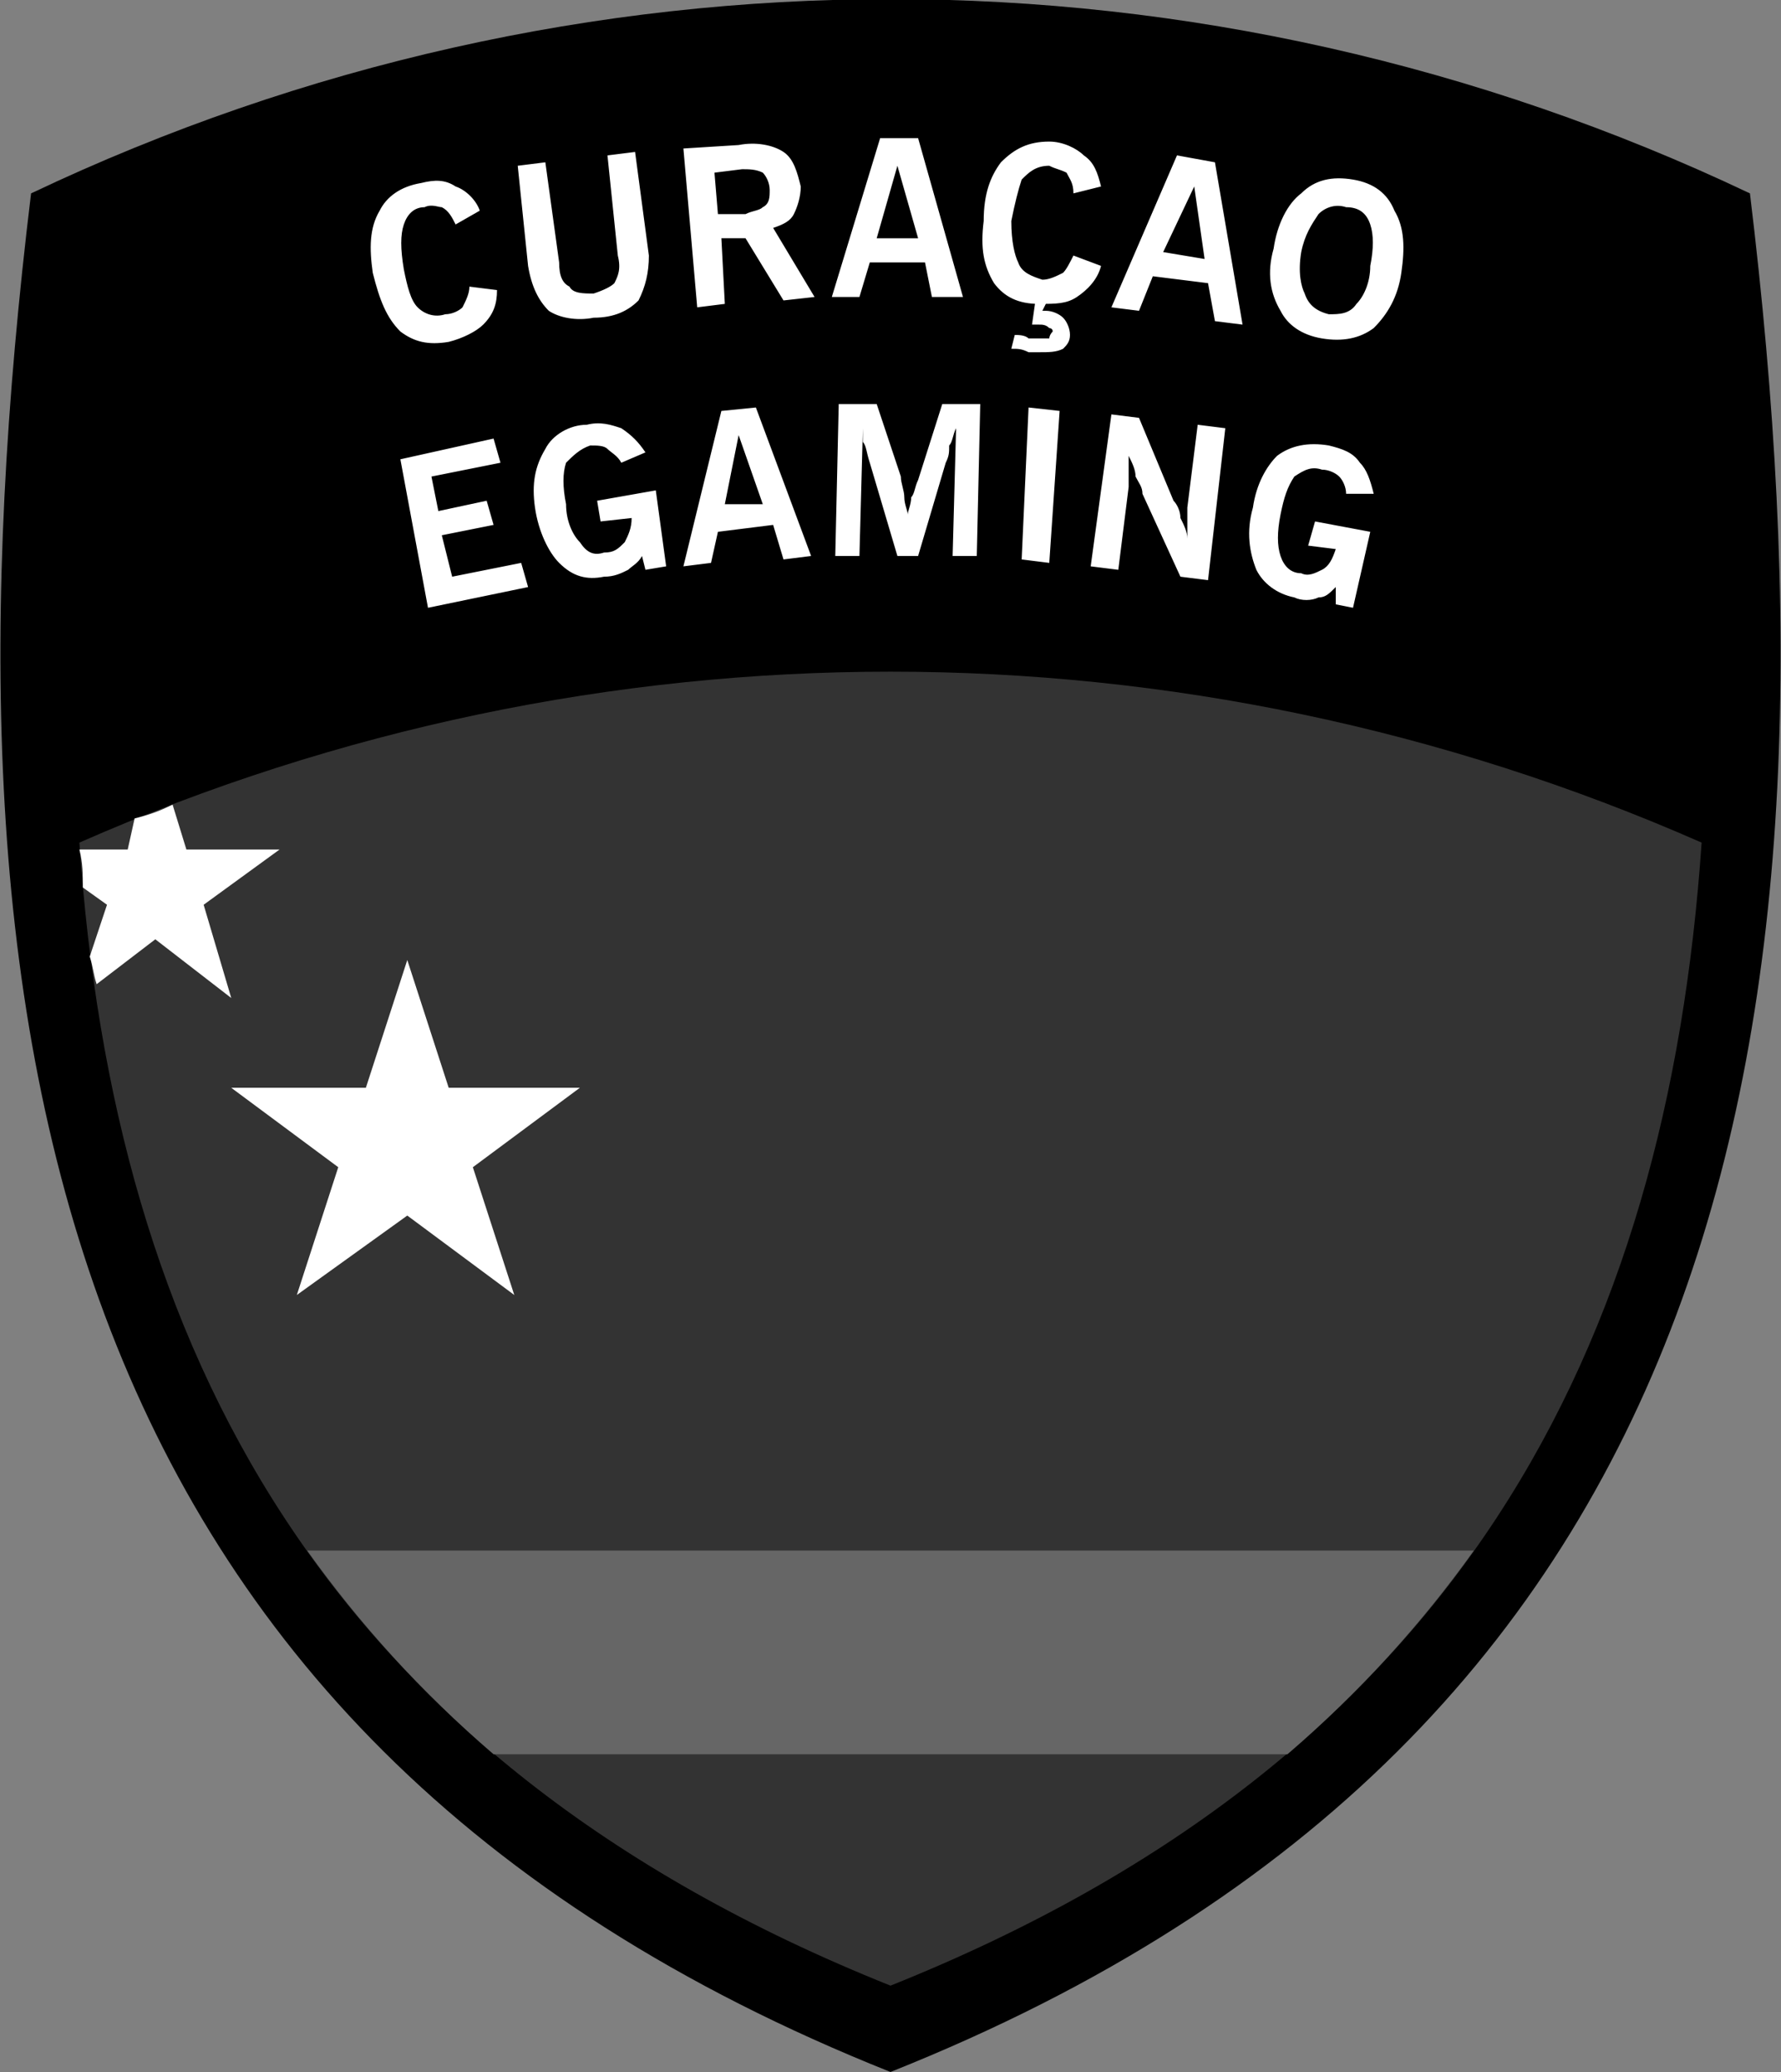 <?xml version="1.0" encoding="UTF-8"?>
<!DOCTYPE svg PUBLIC "-//W3C//DTD SVG 1.1//EN" "http://www.w3.org/Graphics/SVG/1.1/DTD/svg11.dtd">
<!-- Creator: CorelDRAW X7 -->
<svg xmlns="http://www.w3.org/2000/svg" xml:space="preserve" width="516px" height="600px" version="1.1" style="shape-rendering:geometricPrecision; text-rendering:geometricPrecision; image-rendering:optimizeQuality; fill-rule:evenodd; clip-rule:evenodd"
viewBox="0 0 516 600"
 xmlns:xlink="http://www.w3.org/1999/xlink">
 <rect x="0" y="0" width="516" height="600" fill="#808080" stroke="none"/>
 <defs>
  <style type="text/css">
   <![CDATA[
    .fil0 {fill:black}
    .fil1 {fill:#333333}
    .fil3 {fill:#666666}
    .fil2 {fill:white}
    .fil4 {fill:white;fill-rule:nonzero}
   ]]>
  </style>
 </defs>
 <g id="Layer_x0020_1">
  <g id="_358949808368">
   <path class="fil0" d="M258 600c-246,-98 -278,-305 -249,-544 158,-75 340,-75 498,0 29,239 -3,446 -249,544z"/>
   <path class="fil1" d="M258 575c-165,-66 -225,-185 -235,-331 150,-66 320,-66 470,0 -10,146 -70,265 -235,331z"/>
   <path class="fil2" d="M28 285c-1,-3 -1,-5 -2,-8l5 -15 -7 -5c0,-4 0,-7 -1,-11l14 0 2 -9c4,-1 7,-2 11,-4l4 13 27 0 -22 16 8 27 -22 -17 -17 13z"/>
   <path class="fil3" d="M143 508c-21,-18 -39,-38 -54,-59l338 0c-15,21 -33,41 -54,59l-230 0z"/>
   <polygon class="fil2" points="118,278 130,315 168,315 137,338 149,375 118,352 86,375 98,338 67,315 106,315 "/>
   <path class="fil4" d="M136 83l8 1c0,4 -1,7 -4,10 -2,2 -6,4 -10,5 -6,1 -10,0 -14,-3 -4,-4 -6,-9 -8,-17 -1,-7 -1,-13 2,-18 2,-4 6,-7 12,-8 4,-1 7,-1 10,1 3,1 6,4 7,7l-7 4c-1,-2 -2,-4 -4,-5 -1,0 -3,-1 -5,0 -3,0 -5,2 -6,5 -1,3 -1,7 0,13 1,5 2,9 4,11 2,2 5,3 8,2 2,0 4,-1 5,-2 1,-2 2,-4 2,-6zm17 -6l-3 -29 8 -1 4 29c0,4 1,6 3,7 1,2 4,2 7,2 3,-1 5,-2 6,-3 1,-2 2,-4 1,-8l-3 -29 8 -1 4 30c0,5 -1,9 -3,13 -3,3 -7,5 -13,5 -5,1 -10,0 -13,-2 -3,-3 -5,-7 -6,-13zm55 -15l8 0c2,-1 4,-1 5,-2 2,-1 2,-3 2,-5 0,-2 -1,-4 -2,-5 -2,-1 -4,-1 -6,-1l-8 1 1 12zm-6 27l-4 -46 16 -1c5,-1 10,0 13,2 3,2 4,6 5,10 0,3 -1,6 -2,8 -1,2 -3,3 -6,4l12 20 -9 1 -11 -18 -7 0 1 19 -8 1zm52 -20l12 0 -6 -21 -6 21zm-13 17l14 -46 11 0 13 46 -9 0 -2 -10 -16 0 -3 10 -8 0zm70 -12l8 3c-1,4 -4,7 -7,9 -3,2 -6,2 -11,2 -6,0 -10,-2 -13,-6 -3,-5 -4,-10 -3,-18 0,-8 2,-13 5,-17 4,-4 8,-6 14,-6 4,0 8,2 10,4 3,2 4,5 5,9l-8 2c0,-3 -1,-4 -2,-6 -2,-1 -3,-1 -5,-2 -4,0 -6,2 -8,4 -1,3 -2,7 -3,12 0,6 1,10 2,12 1,3 4,4 7,5 2,0 4,-1 6,-2 1,-1 2,-3 3,-5zm-18 27l1 -4c1,0 3,0 4,1 1,0 2,0 3,0 1,0 2,0 3,0 0,0 0,-1 1,-2 0,-1 -1,-1 -1,-1 -1,-1 -2,-1 -3,-1 -1,0 -1,0 -1,0 0,0 -1,0 -1,0l1 -7 3 1 -1 2 1 0c2,0 4,1 5,2 1,1 2,3 2,5 0,2 -1,3 -2,4 -2,1 -4,1 -7,1 -1,0 -2,0 -3,0 -2,-1 -3,-1 -5,-1zm44 -28l12 2 -3 -21 -9 19zm-15 16l19 -44 11 2 8 47 -8 -1 -2 -11 -16 -2 -4 10 -8 -1zm55 -16c-1,6 0,10 1,12 1,3 3,5 7,6 3,0 6,0 8,-3 2,-2 4,-6 4,-11 1,-5 1,-9 0,-12 -1,-3 -3,-5 -7,-5 -3,-1 -6,0 -8,2 -2,3 -4,6 -5,11zm-8 -1c1,-7 4,-13 8,-16 4,-4 9,-5 15,-4 6,1 10,4 12,9 3,5 3,11 2,18 -1,7 -4,12 -8,16 -4,3 -9,4 -15,3 -6,-1 -10,-4 -12,-8 -3,-5 -4,-11 -2,-18z"/>
   <path class="fil4" d="M124 176l-8 -43 27 -6 2 7 -20 4 2 10 14 -3 2 7 -15 3 3 12 20 -4 2 7 -29 6zm63 -11l-1 -4c-1,2 -3,3 -4,4 -2,1 -4,2 -7,2 -5,1 -9,0 -13,-4 -3,-3 -6,-9 -7,-16 -1,-7 0,-12 3,-17 2,-4 7,-7 12,-7 4,-1 7,0 10,1 3,2 5,4 7,7l-7 3c-1,-2 -3,-3 -4,-4 -1,-1 -3,-1 -5,-1 -3,1 -5,3 -7,5 -1,3 -1,7 0,12 0,5 2,9 4,11 2,3 4,4 7,3 3,0 4,-1 6,-3 1,-2 2,-4 2,-7l-9 1 -1 -6 17 -3 3 22 -6 1zm23 -19l11 0 -7 -20 -4 20zm-12 18l11 -45 10 -1 16 43 -8 1 -3 -10 -16 2 -2 9 -8 1zm44 -3l1 -44 11 0 7 21c0,2 1,4 1,6 0,2 1,4 1,5 0,-1 1,-3 1,-5 1,-1 1,-3 2,-5l7 -22 11 0 -1 44 -7 0 1 -37c-1,2 -1,4 -2,5 0,2 0,3 -1,5l-8 27 -6 0 -8 -27c-1,-3 -1,-5 -2,-6 0,-2 0,-3 0,-4l-1 37 -7 0zm54 1l2 -44 9 1 -3 44 -8 -1zm20 2l6 -44 8 1 10 24c1,1 2,3 2,5 1,2 2,4 2,6 0,-2 0,-3 0,-5 0,-1 0,-3 0,-4l3 -24 8 1 -5 44 -8 -1 -11 -24c0,-2 -1,-3 -2,-5 0,-2 -1,-4 -2,-6 0,1 0,2 0,4 0,1 0,3 0,5l-3 24 -8 -1zm71 11l0 -5c-2,2 -3,3 -5,3 -2,1 -5,1 -7,0 -5,-1 -9,-4 -11,-8 -2,-5 -3,-11 -1,-18 1,-7 4,-12 7,-15 4,-3 9,-4 15,-3 4,1 7,2 9,5 2,2 3,5 4,9l-8 0c0,-2 -1,-4 -2,-5 -1,-1 -3,-2 -5,-2 -3,-1 -5,0 -8,2 -2,3 -3,6 -4,11 -1,5 -1,9 0,12 1,3 3,5 6,5 2,1 4,0 6,-1 2,-1 3,-3 4,-6l-8 -1 2 -7 16 3 -5 22 -5 -1z"/>
  </g>
 </g>
</svg>
